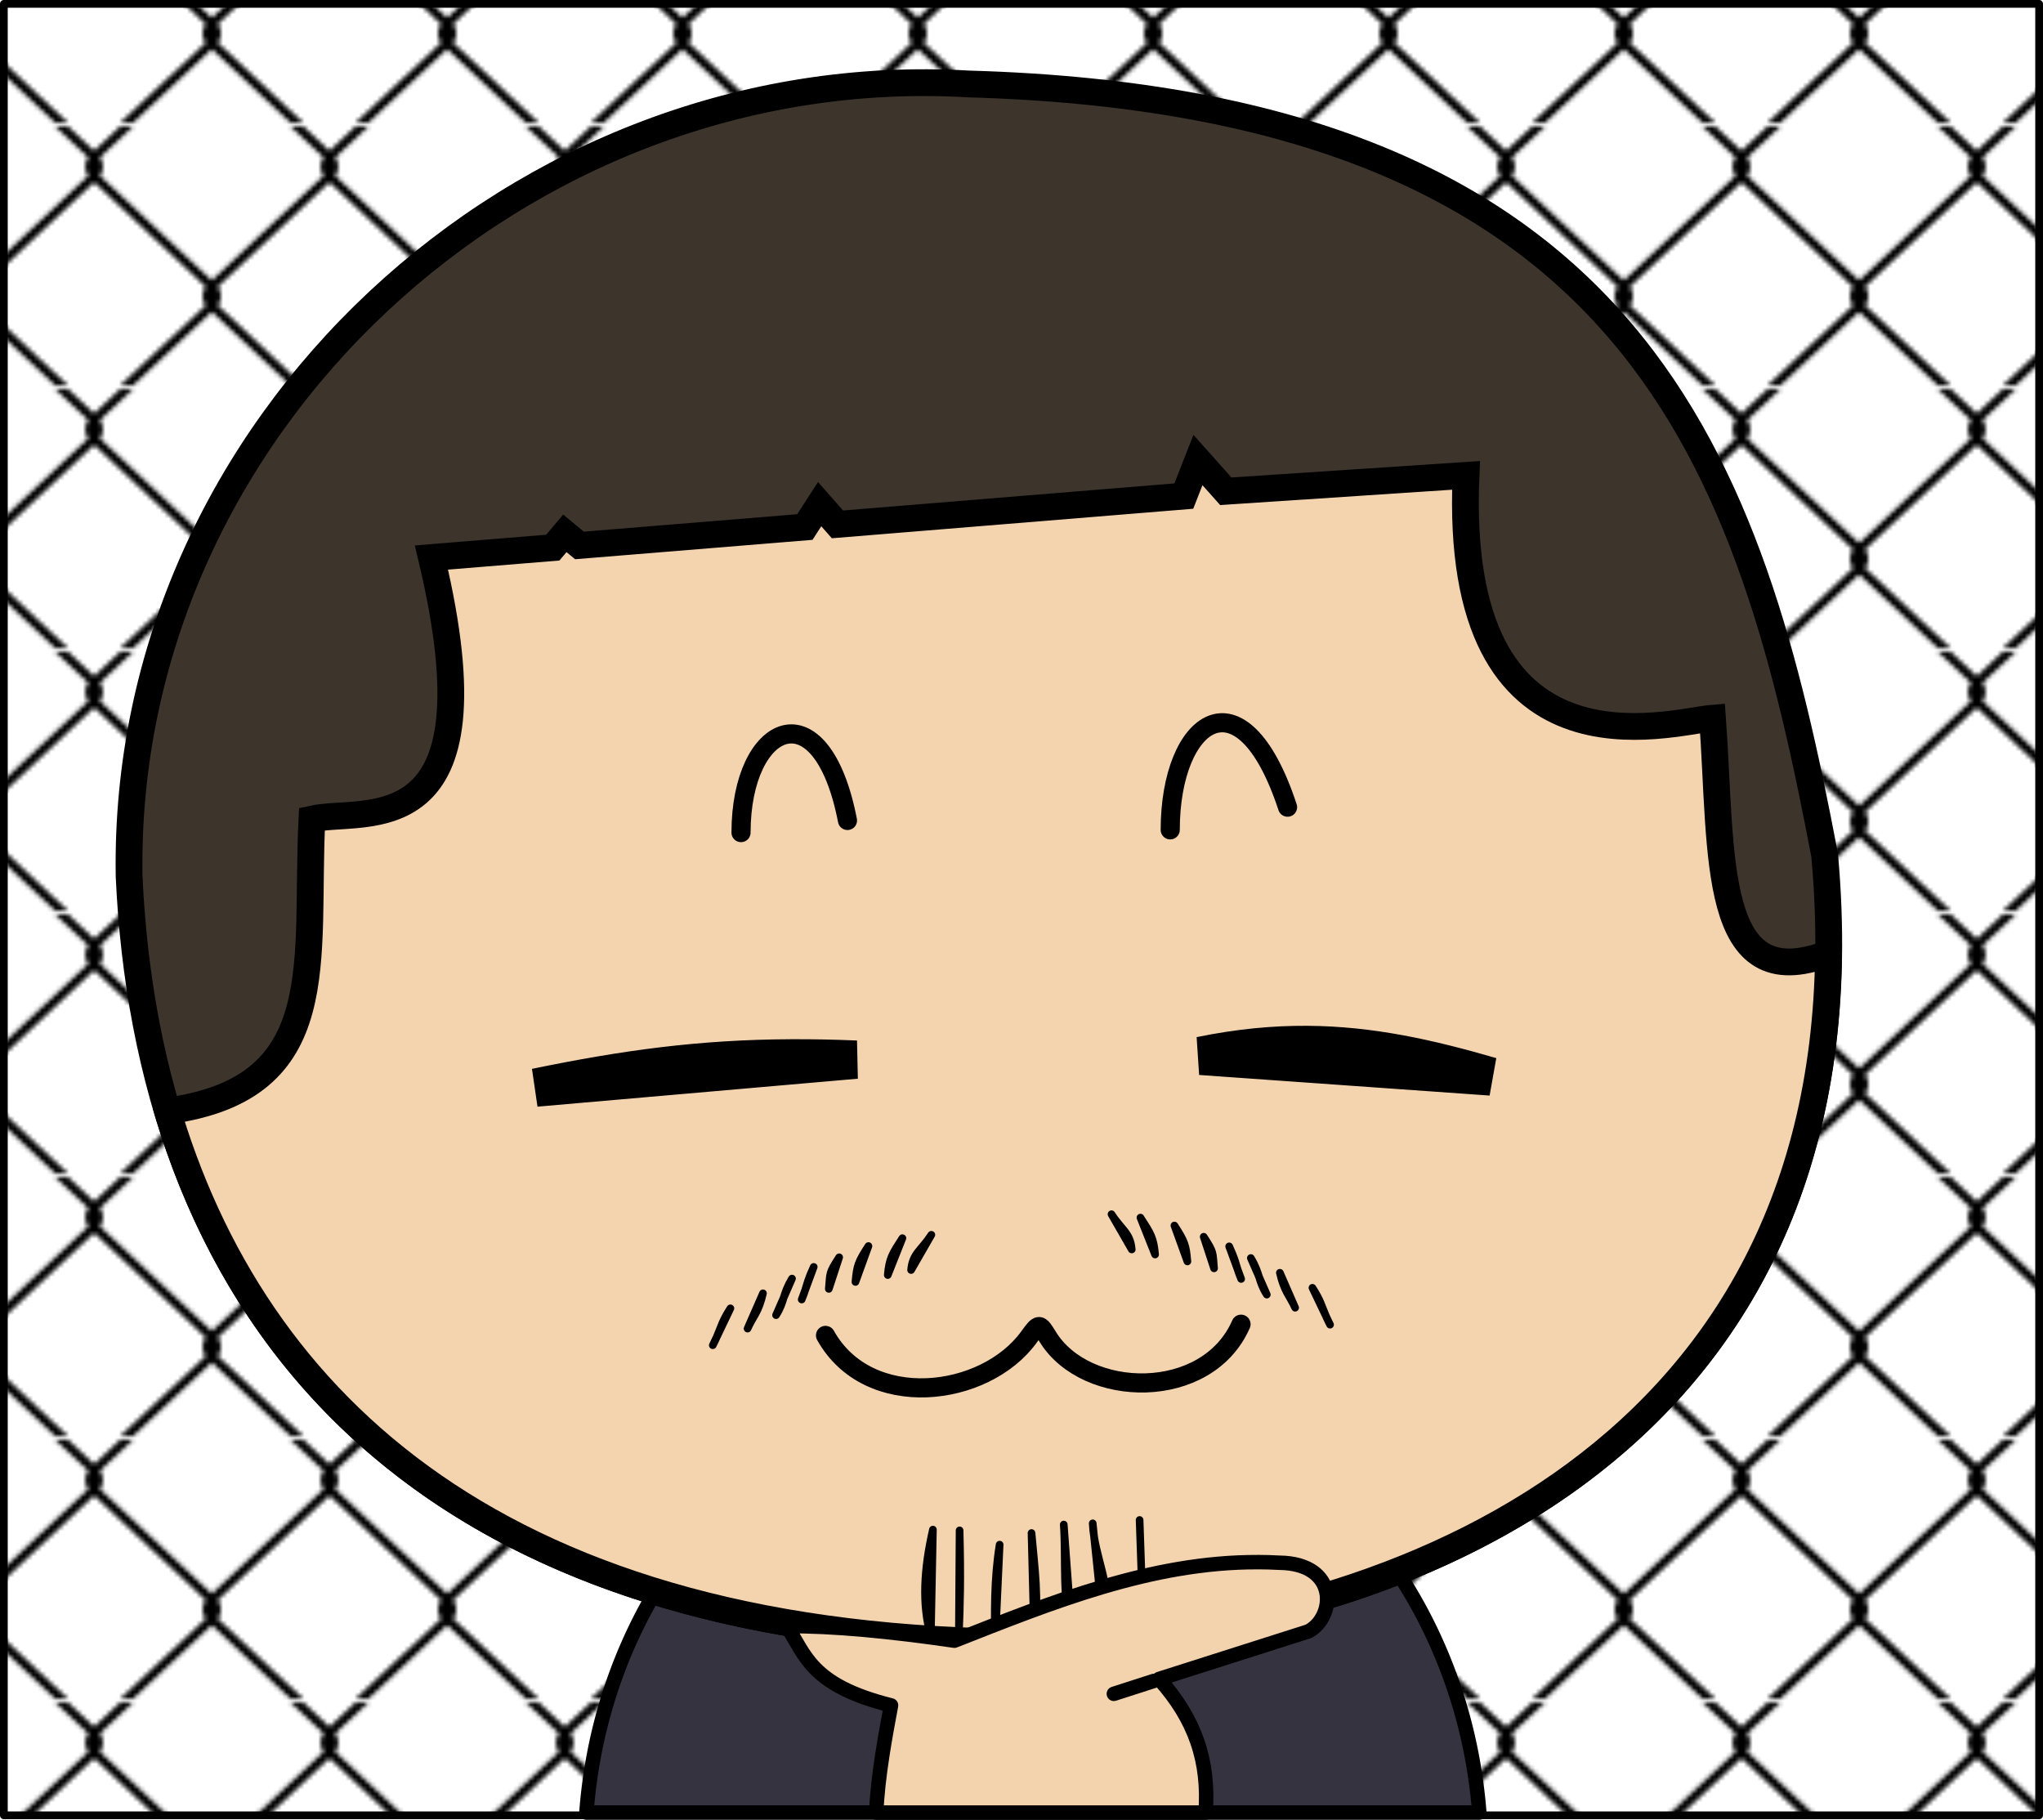 <?xml version="1.0" encoding="UTF-8" standalone="no"?>
<!-- Created with Inkscape (http://www.inkscape.org/) -->

<svg
   width="141.298mm"
   height="125.854mm"
   viewBox="0 0 141.298 125.854"
   version="1.1"
   id="svg1"
   xml:space="preserve"
   inkscape:version="1.3.2 (091e20e, 2023-11-25, custom)"
   sodipodi:docname="smug.svg"
   xmlns:inkscape="http://www.inkscape.org/namespaces/inkscape"
   xmlns:sodipodi="http://sodipodi.sourceforge.net/DTD/sodipodi-0.dtd"
   xmlns:xlink="http://www.w3.org/1999/xlink"
   xmlns="http://www.w3.org/2000/svg"
   xmlns:svg="http://www.w3.org/2000/svg"><sodipodi:namedview
     id="namedview1"
     pagecolor="#ffffff"
     bordercolor="#000000"
     borderopacity="0.25"
     inkscape:showpageshadow="2"
     inkscape:pageopacity="0.0"
     inkscape:pagecheckerboard="0"
     inkscape:deskcolor="#d1d1d1"
     inkscape:document-units="mm"
     inkscape:zoom="0.51213161"
     inkscape:cx="207.95436"
     inkscape:cy="690.25226"
     inkscape:window-width="1920"
     inkscape:window-height="1009"
     inkscape:window-x="-8"
     inkscape:window-y="-8"
     inkscape:window-maximized="1"
     inkscape:current-layer="layer1" /><defs
     id="defs1"><pattern
       inkscape:collect="always"
       xlink:href="#WireFence"
       preserveAspectRatio="xMidYMid"
       id="pattern80"
       patternTransform="matrix(0.313,0,0,0.293,-5.118,4.909)" /><pattern
       patternUnits="userSpaceOnUse"
       width="52"
       height="61.14"
       id="WireFence"
       patternTransform="scale(0.3,0.3)"
       preserveAspectRatio="xMidYMid"
       style="fill:#000000"
       inkscape:label="Wire Fence"
       inkscape:collect="always"
       inkscape:isstock="true"><path
         id="rect9"
         style="stroke:none"
         d="m 31.437,0 7.258,7.258 c -0.88,1.331 -0.879,3.016 10e-7,4.348 L 26.072,24.229 14,36.301 0,22.303 v 2.828 l 12.641,12.641 c -0.899,1.341 -0.899,3.116 0,4.457 L 0,54.869 v 2.828 l 14,-14 17.443,17.443 2.828,10e-7 -18.912,-18.912 c 0.898,-1.341 0.898,-3.116 0,-4.457 L 27.488,25.643 40,13.129 l 12,12 L 52,22.301 41.303,11.605 c 0.88,-1.332 0.88,-3.016 0,-4.348 L 48.561,0 H 45.732 L 40,5.732 34.268,0 Z M 52,54.869 l -6.271,6.271 2.828,0 L 52,57.697 Z" /></pattern></defs><g
     inkscape:label="Layer 1"
     inkscape:groupmode="layer"
     id="layer1"
     style="display:inline"
     transform="translate(-33.446,-86.982)"><rect
       style="display:inline;fill:url(#pattern80);fill-opacity:1;stroke:#000000;stroke-width:0.535;stroke-linecap:round;stroke-linejoin:round;stroke-dasharray:none;stroke-dashoffset:0;stroke-opacity:1"
       id="rect42"
       width="140.763"
       height="125.278"
       x="33.713"
       y="87.249"
       inkscape:export-filename="..\..\Desktop\smug-exoprt.svg"
       inkscape:export-xdpi="107.77267"
       inkscape:export-ydpi="107.77267" /><path
       id="path43"
       style="display:inline;fill:#363340;fill-opacity:1;stroke:#000000;stroke-width:1;stroke-linecap:round;stroke-linejoin:round;stroke-dasharray:none;stroke-dashoffset:0;stroke-opacity:1"
       d="m 130.063,195.657 c -8.15,3.196 -16.998,4.685 -25.218,4.9 -10.101,-0.004 -18.728,-1.261 -26.065,-3.511 a 31.018,33.393 0 0 0 -4.776,15.289 h 61.753 a 31.018,33.393 0 0 0 -5.693,-16.679 z" /><g
       id="g38"
       inkscape:label="face"
       style="display:inline"><path
         style="display:inline;fill:#3d342b;fill-opacity:1;stroke:#000000;stroke-width:1.852;stroke-linecap:round;stroke-dasharray:none;stroke-opacity:1"
         d="m 100.461,92.79 c 46.407,1.32 54.086,26.543 59.181,53.336 3.658,40.312 -28.734,53.748 -54.797,54.432 C 59.441,200.541 43.631,175.306 42.376,147.587 41.855,116.431 69.505,90.974 100.461,92.79 Z"
         id="path42"
         sodipodi:nodetypes="ccccc"
         inkscape:label="rambut" /><path
         id="path4"
         style="display:inline;fill:#f4d3af;fill-opacity:1;stroke:#000000;stroke-width:1.852;stroke-linecap:round;stroke-dasharray:none;stroke-opacity:1"
         d="m 116.298,118.796 -0.977,2.494 -23.955,1.957 -1.231,-1.399 -1.025,1.583 -15.588,1.273 -1.01,-0.838 -0.834,0.989 -8.391,0.686 c 4.805,20.132 -4.607,17.263 -8.266,18.082 -0.502,9.833 1.522,18.591 -9.923,20.18 l -0.202,-0.442 c 6.044,20.831 23.407,37.183 59.948,37.196 24.537,-0.644 54.67,-12.598 55.066,-47.629 l -0.014,-0.005 c -8.124,3.109 -7.32,-6.709 -8.008,-16.274 -2.898,0.235 -17.988,4.875 -17.049,-16.791 l -16.614,1.1 z"
         inkscape:label="muka" /><path
         id="path5"
         style="fill:none;fill-opacity:0.153;stroke:#000000;stroke-width:2.646;stroke-linecap:round;stroke-dasharray:none;stroke-opacity:1"
         d="m 123.842,159.248 c -2.309,-0.014 -4.73,0.213 -7.368,0.757 l 20.09,1.425 c -4.317,-1.251 -8.315,-2.155 -12.722,-2.182 z m -35.681,0.928 c -6.226,0.029 -11.42,0.737 -17.656,2.023 l 22.157,-1.934 c -1.572,-0.067 -3.064,-0.096 -4.501,-0.089 z"
         inkscape:label="mata" /><path
         style="fill:none;fill-opacity:0.153;stroke:#000000;stroke-width:1.323;stroke-linecap:round;stroke-dasharray:none;stroke-opacity:1"
         d="m 84.697,144.562 c 0.003,-7.61 5.551,-10.144 7.362,-0.838 m 3.288,5.324"
         id="path5-7"
         sodipodi:nodetypes="cc"
         inkscape:label="alis" /><path
         style="fill:none;fill-opacity:0.153;stroke:#000000;stroke-width:1.323;stroke-linecap:round;stroke-dasharray:none;stroke-opacity:1"
         d="m 114.381,144.373 c 0.003,-7.61 4.935,-11.24 8.115,-1.568"
         id="path5-7-6"
         sodipodi:nodetypes="cc"
         inkscape:label="alis2" /><path
         style="display:inline;fill:none;fill-opacity:0.153;stroke:#000000;stroke-width:1.323;stroke-linecap:round;stroke-linejoin:miter;stroke-dasharray:none;stroke-opacity:1"
         d="m 90.54,179.336 c 2.972,5.309 11.025,4.311 14.07,0.115 0.702,-0.967 0.713,-0.97 1.305,-0.008 2.64,4.288 11.015,4.479 13.363,-0.882"
         id="path6"
         sodipodi:nodetypes="cssc"
         inkscape:label="mulut" /><path
         id="path8"
         style="fill:none;fill-opacity:0.153;stroke:#000000;stroke-width:0.529;stroke-linecap:round;stroke-linejoin:round;stroke-dasharray:none;stroke-opacity:1"
         d="m 112.263,192.101 0.258,7.492 z m -3.243,0.233 c 0.013,0.316 0.047,0.626 0.096,0.931 z m 0.096,0.931 0.679,6.576 c 0.667,-2.585 -0.344,-4.48 -0.679,-6.576 z m -2.099,-0.848 c 0.17,2.494 -0.124,5.055 0.549,7.394 z m -9.049,0.351 c -0.621,2.705 -0.771,5.199 -0.145,7.346 z m 1.845,0.052 -0.049,7.136 c 0.077,-1.826 0.14,-3.785 0.049,-7.136 z m 4.975,0.183 0.177,6.926 c 0.357,-2.307 0.037,-4.498 -0.177,-6.926 z m -2.205,0.804 c -0.397,2.423 -0.342,4.709 -0.323,7.007 z"
         inkscape:label="jenggot" /><path
         id="path8-8-55-4-3"
         style="display:inline;fill:#33261a;fill-opacity:0.153;stroke:#000000;stroke-width:0.529;stroke-linecap:round;stroke-linejoin:round;stroke-dasharray:none;stroke-opacity:1"
         inkscape:label="kumis"
         d="m 110.319,170.956 1.401,2.437 c -0.098,-1.154 -0.694,-1.344 -1.401,-2.437 z m 2.002,0.234 1.013,2.551 c -0.098,-1.154 -0.306,-1.459 -1.013,-2.551 z m 2.349,0.547 0.899,2.483 c -0.098,-1.154 -0.192,-1.39 -0.899,-2.483 z m -16.81,0.641 c -0.707,1.093 -1.303,1.283 -1.401,2.437 z m 18.836,0.135 0.716,2.186 c -0.098,-1.154 -0.009,-1.093 -0.716,-2.186 z m -20.837,0.098 c -0.707,1.093 -0.915,1.397 -1.013,2.551 z m -2.349,0.546 c -0.707,1.093 -0.8,1.329 -0.899,2.483 z m 24.947,0.022 0.583,1.584 c -0.147,-0.46 -0.193,-0.742 -0.583,-1.584 z m 0.583,1.584 c 0.058,0.181 0.13,0.389 0.246,0.67 z m -27.555,-0.829 c -0.707,1.093 -0.618,1.032 -0.716,2.185 z m 28.472,0.052 0.566,1.297 c -0.115,-0.367 -0.243,-0.759 -0.566,-1.297 z m 0.566,1.297 c 0.122,0.391 0.23,0.753 0.538,1.231 z M 89.724,174.6 c -0.39,0.842 -0.437,1.124 -0.583,1.582 z m -0.583,1.582 -0.248,0.672 c 0.117,-0.282 0.19,-0.49 0.248,-0.672 z m 32.824,-1.178 c 0.3,1.312 0.671,1.567 1.056,2.418 z m -33.742,0.403 c -0.324,0.541 -0.453,0.933 -0.568,1.302 z m -0.568,1.302 -0.536,1.226 c 0.307,-0.477 0.414,-0.838 0.536,-1.226 z m 36.562,-0.665 0.951,1.991 c -0.313,-0.714 -0.377,-1.104 -0.951,-1.991 z m -38.002,0.381 -1.067,2.442 c 0.389,-0.871 0.763,-1.118 1.067,-2.442 z m -2.252,1.04 c -0.574,0.888 -0.639,1.278 -0.952,1.994 z m 41.206,0.573 c 0.072,0.165 0.158,0.347 0.266,0.557 z m -42.162,1.427 -0.263,0.551 c 0.107,-0.207 0.191,-0.387 0.263,-0.551 z" /></g><path
       id="path38-6"
       style="display:inline;fill:#f3d2ae;fill-opacity:1;stroke:#000000;stroke-width:1;stroke-linecap:round;stroke-linejoin:round;stroke-dasharray:none;stroke-dashoffset:0;stroke-opacity:1"
       d="m 123.089,195.126 c -7.384,-0.021 -14.276,2.792 -20.984,5.432 -4.427,-0.643 -8.387,-1.03 -11.598,-1.005 1.301,1.976 1.631,4.082 7.215,5.479 -0.354,1.888 -0.931,4.935 -1.022,7.412 H 119.477 c 0.262,-3.563 -0.721,-6.452 -3.216,-9.239 l 10.32,-3.288 c 1.872,-0.967 2.135,-4.709 -2.009,-4.75 -0.497,-0.028 -0.991,-0.042 -1.483,-0.043 z"
       transform="translate(-2.65,-0.109)" /><path
       style="display:inline;fill:#f3d2ae;fill-opacity:1;stroke:#000000;stroke-width:1;stroke-linecap:round;stroke-linejoin:round;stroke-dasharray:none;stroke-dashoffset:0;stroke-opacity:1"
       d="m 115.896,203.343 -2.763,0.89"
       id="path39-8"
       sodipodi:nodetypes="cc"
       inkscape:label="path39-8"
       transform="translate(-2.65,-0.109)" /></g></svg>
